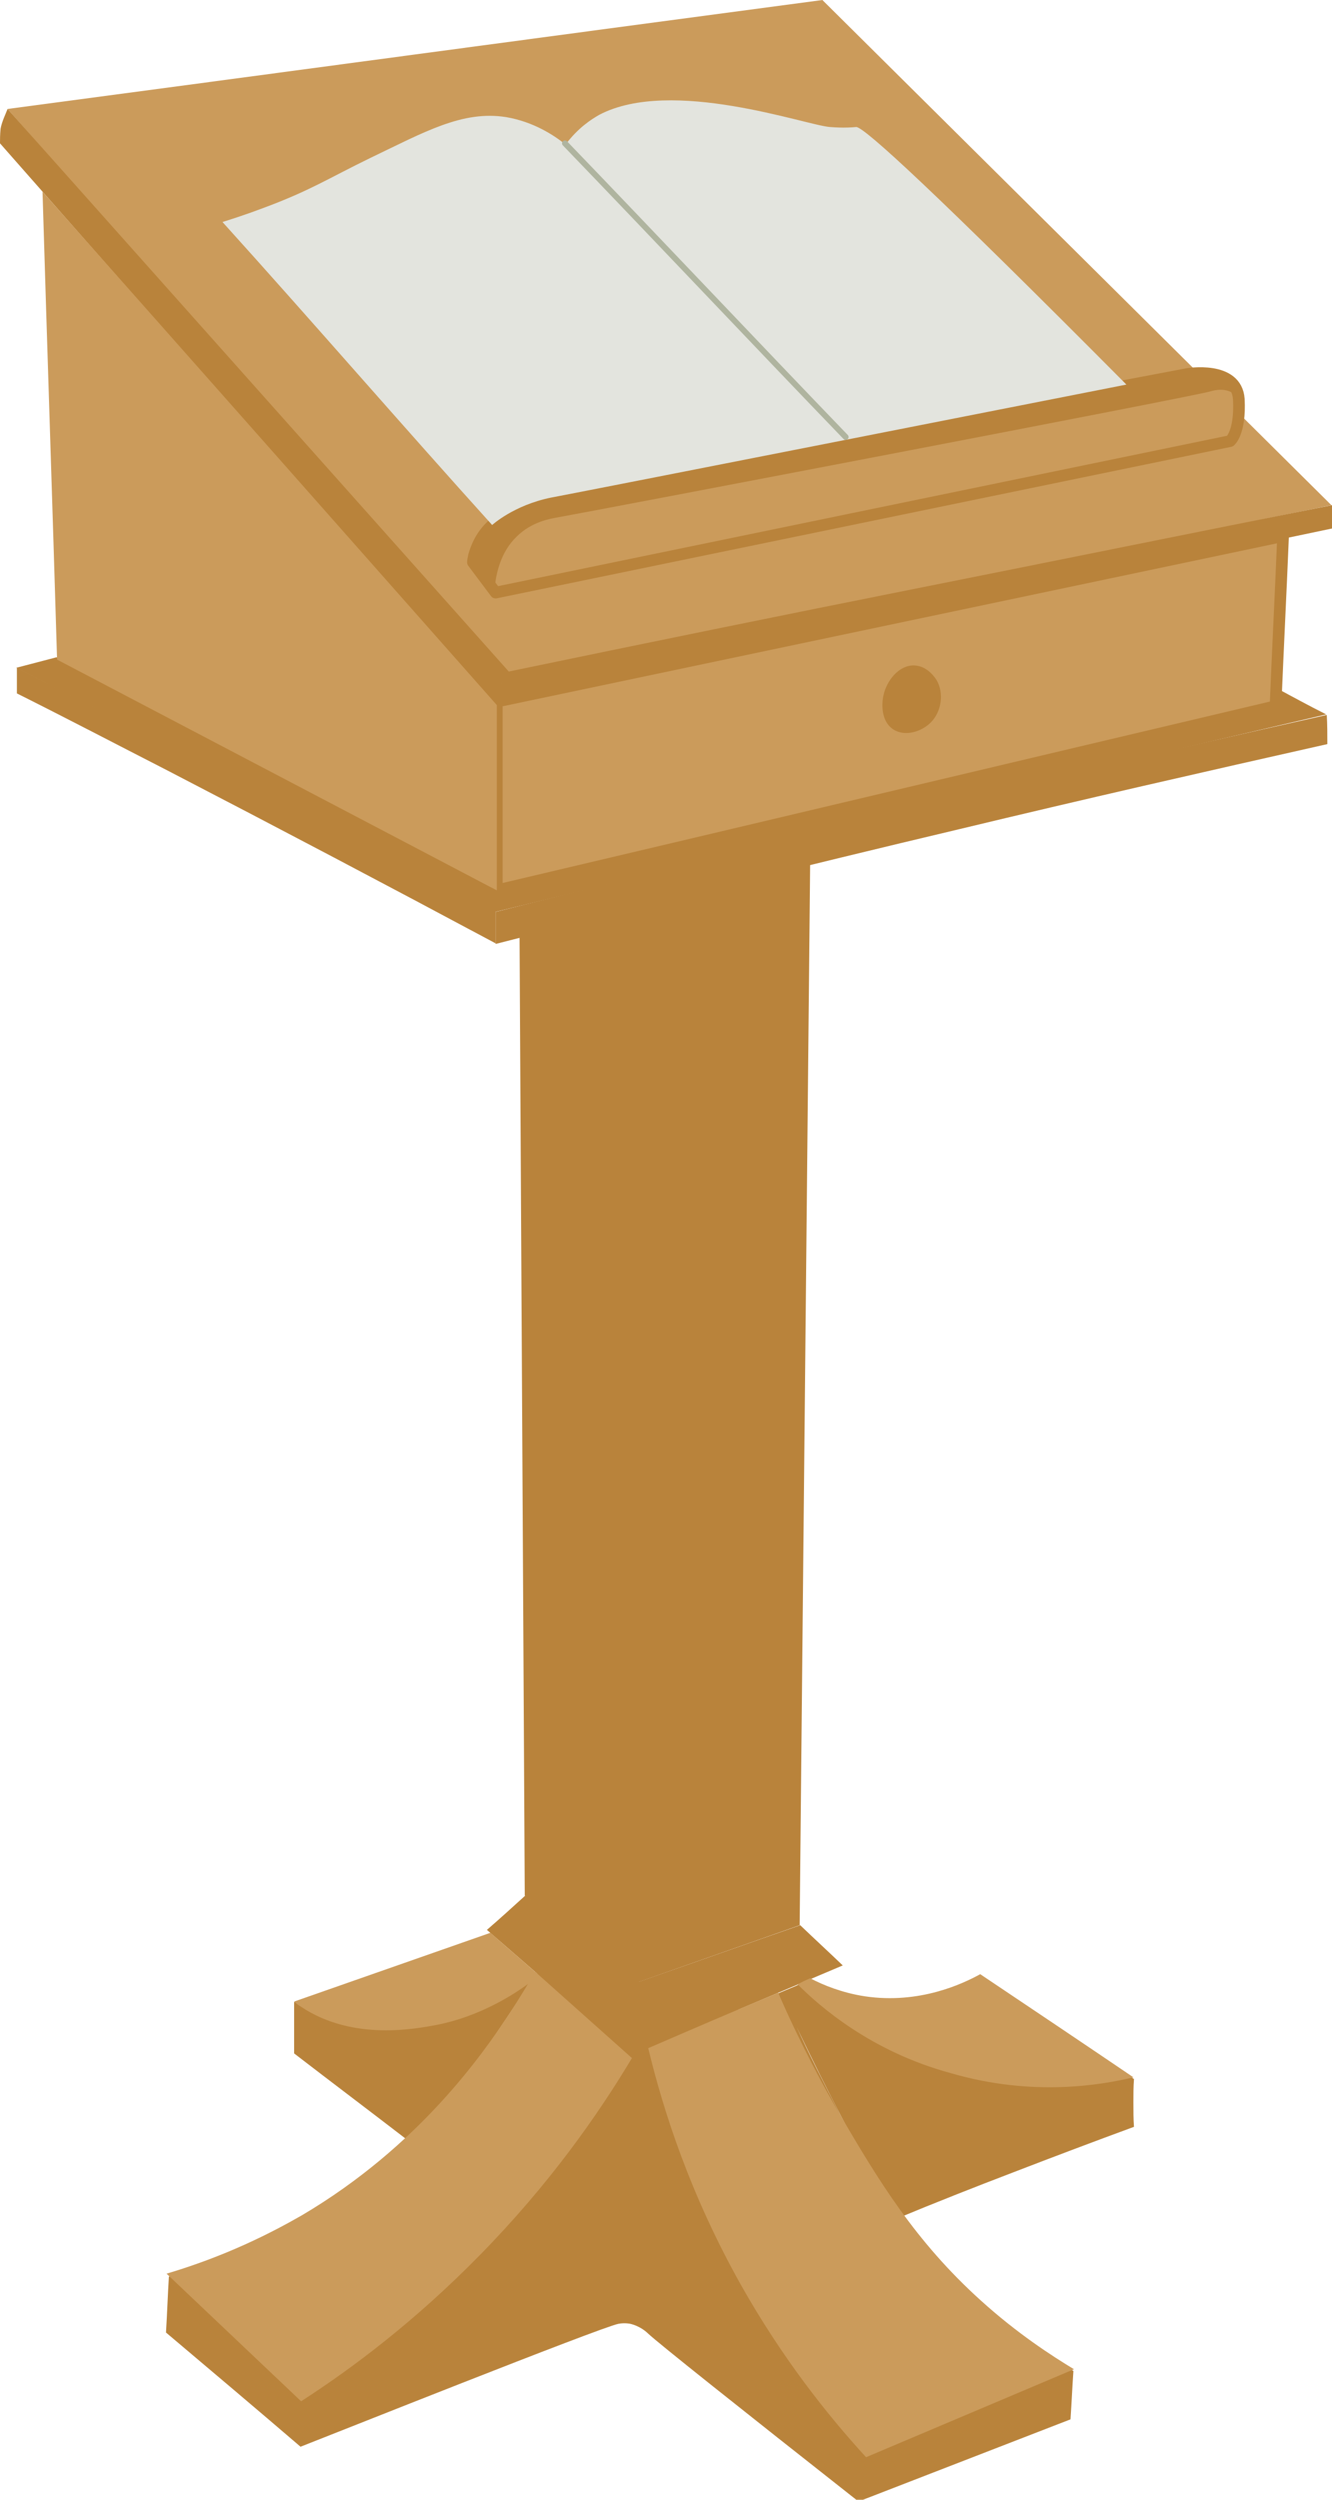 <?xml version="1.0" encoding="utf-8"?>
<!-- Generator: Adobe Illustrator 26.3.1, SVG Export Plug-In . SVG Version: 6.00 Build 0)  -->
<svg version="1.1" id="Laag_1" xmlns="http://www.w3.org/2000/svg" xmlns:xlink="http://www.w3.org/1999/xlink" x="0px" y="0px"
	 viewBox="0 0 228.7 429" style="enable-background:new 0 0 228.7 429;" xml:space="preserve">
<style type="text/css">
	.st0{fill:#B9833B;}
	.st1{fill:#CB9B5B;}
	.st2{fill:#CB9B5B;stroke:#B9833B;stroke-width:2;stroke-linejoin:round;}
	.st3{fill:none;}
	.st4{fill:#CB9B5B;stroke:#B9833B;stroke-width:2;stroke-miterlimit:10;}
	.st5{fill:#E3E4DE;}
	.st6{fill:none;stroke:#AFB49F;stroke-linecap:round;stroke-linejoin:round;}
</style>
<g id="book-stand">
	<path class="st0" d="M154.1,380.7c6.5-2.7,13.1-5.3,19.9-7.9c7-2.7,13.9-5.3,20.7-7.8c-0.1-1.3-0.1-2.7-0.1-4.2c0-1.4,0-2.7,0.1-4
		c-8.6-5.8-17.2-11.5-25.9-17.3c-2.4,1.4-6.5,3.4-12,4c-8.5,0.9-15-2.2-17.5-3.6c-0.7,0.3-1.9,0.5-2.6,0.9l-3.1,1.3l1.9,4.3
		l-43.7-7.8c-3.8,7.8-10.3,18.3-19.8,27.5c-11.8,11.4-23.7,16.8-30.2,19.7c-5.1,2.3-9.5,3.8-12.8,4.9c-0.2,3.2-0.3,6.4-0.5,9.6
		c7.7,6.5,15.4,13,23.1,19.6c4.4-1.7,51.5-20.5,54.6-21.1c1.1-0.2,2,0,2,0c1.7,0.4,2.8,1.4,3.1,1.7c1.7,1.6,15.9,12.9,36.1,28.8
		l36.4-14.1c0.2-2.9,0.3-5.5,0.5-8.3c-11.6-7.4-20.1-14.7-25.8-20.5C156.9,384.4,155.5,382.7,154.1,380.7L154.1,380.7z M144.4,363.2
		c-3-5.8-5.6-10.9-7.6-15.3l0,0c2.5,5.2,5.1,10.5,8,16c2.8,5.4,5.7,10.5,8.5,15.5C150.8,375.5,148.2,370.4,144.4,363.2L144.4,363.2z
		"/>
	<path class="st1" d="M1.3,18.7c28.5,32.4,57,64.8,85.4,97.1l141.9-29.1L141.2,0C94.6,6.2,47.9,12.5,1.3,18.7z"/>
	<path class="st0" d="M218.8,117.9c3,1.6,5.9,3.2,8.9,4.7c-24,5.6-47.9,11.2-71.9,16.9c-23.7,5.6-47.5,11.3-71.2,17.1
		c-27.3-14-54.5-28-81.8-42c2.3-0.6,4.6-1.2,6.9-1.8c25.2,13.3,50.3,26.6,75.5,39.9C129.8,141.1,174.3,129.5,218.8,117.9
		L218.8,117.9z"/>
	<path class="st0" d="M87.4,115.3c-1.3,1.5-1.8,3.6-3.1,5.1C56.5,88.7,27.9,56.3,0,24.6C0,23.9,0,23.1,0.1,22.1
		c0.2-1.2,0.9-2.6,1.2-3.4L87.4,115.3z"/>
	<path class="st2" d="M81.2,96.5L81.2,96.5c0-0.3,0.1-0.7,0.2-1.2c0.1-0.3,0.5-1.8,1.5-3.3c1.3-1.9,2.8-2.9,4-3.7
		c1.1-0.7,2.7-1.6,4.8-2.2c16.2-3.3,32.5-6.6,48.7-9.8c21.1-4.1,42.3-8.1,63.4-12.1l0,0c0,0,8.5-1.5,8.9,4.3
		c0.3,5.8-1.5,7.2-1.5,7.2l-126.1,26L81.2,96.5L81.2,96.5z"/>
	<path class="st0" d="M84.9,101.4c0.2-3,1.1-6.7,3.8-9.3c2.6-2.6,5.9-3.1,7-3.3c6.2-1.1,108.4-20.6,112-21.6
		c0.4-0.1,2.1-0.7,3.7,0.1c0.3,0.2,0.5,0.3,0.7,0.5c0.5,0.5,0.6,1,0.7,1c0.1,0,0.1-1.2-0.5-2.2c-0.9-1.6-2.9-2.1-3.7-2.3
		c-1.6-0.4-2.8-0.2-4.1,0c-2,0.3-4.6,0.7-7.6,1.3c-8.2,1.7-92.2,17.3-104.7,20.5c-0.5,0.1-2.4,0.6-4.6,1.9c-1.4,0.8-3.6,2.1-5.1,4.6
		c-0.9,1.5-1,3.3-1.2,4.2c0.6,0.8,0.9,1.1,1.4,1.9C83.5,99.6,84.2,100.5,84.9,101.4L84.9,101.4z"/>
	<path class="st0" d="M2.9,114.6c0,1.5,0,2.9,0,4.4c8.6,4.3,17.2,8.8,25.8,13.2c19.1,9.9,37.9,19.8,56.4,29.7v-5.5
		C57.7,142.5,30.3,128.6,2.9,114.6z"/>
	<path class="st0" d="M85.1,162c26.1-6.7,52.6-13.3,79.6-19.7c21.2-5.1,42.3-9.9,63.2-14.6c0-1.7,0-3.4-0.1-5
		c-28.6,6.4-57.4,13.1-86.5,20.1c-18.9,4.5-37.6,9-56.2,13.7V162L85.1,162z"/>
	<path class="st0" d="M139.1,148.2c-0.6,60.7-1.2,121.4-1.8,182.2c-9.4,3.3-18.7,6.6-28.1,9.9l-19.1-15
		c-0.3-55.2-0.6-110.4-0.9-165.6C105.9,155.9,122.5,152,139.1,148.2L139.1,148.2z"/>
	<path class="st0" d="M90.2,325.3c-2.2,2-4.4,4-6.6,5.9c8.2,7.1,16.4,14.3,24.7,21.5c12.1-5.1,24.3-10.3,36.4-15.4
		c-2.4-2.3-4.9-4.6-7.3-6.9c-9.2,3.2-18.5,6.5-27.7,9.7C103.1,335.2,96.6,330.2,90.2,325.3L90.2,325.3z"/>
	<path class="st0" d="M84,331.9c-11,3.9-22.5,7.9-33.5,11.7v8.8c6.5,5,13,9.9,19.5,14.9l8.3-8l13.8-20.6L84,331.9L84,331.9z"/>
	<path class="st1" d="M90.9,340.3c-2.8,2.1-8.7,5.8-15.9,7.2c-3.3,0.6-14.3,2.9-23.3-3.1c-0.5-0.3-0.9-0.6-1.2-0.9l33.7-11.8
		c2.6,2.3,5.3,4.6,7.9,6.9C91.7,339.2,91.3,339.8,90.9,340.3L90.9,340.3z"/>
	<path class="st3" d="M111.3,351.8c2.7,11.1,7.5,26,16.7,41.8c6.7,11.6,14.1,20.7,20.4,27.6c-0.1,2.9-0.2,3.4-0.4,4.7
		c-0.2,2.2-0.1,2.8-0.2,2.9c-0.6,0.7-9.6-5.7-40.9-31.3c0.5-14.9,1.1-29.8,1.6-44.7C109.6,352.5,110.5,352.2,111.3,351.8
		L111.3,351.8z"/>
	<path class="st3" d="M184.4,407.1c-8.9,3.7-17.9,7.4-27,11.1c-3,1.2-5.9,2.4-8.9,3.6"/>
	<path class="st3" d="M108.7,353.4c-5.2,10-13.9,23.8-27.9,37.1c-10.4,9.9-20.7,16.6-28.9,21.1l-0.1,7.8c18.5-7,37-13.9,55.5-20.9
		C107.7,383.5,108.2,368.4,108.7,353.4L108.7,353.4z"/>
	<path class="st1" d="M51.7,412.1c-7.7-7.3-15.4-14.6-23.1-21.9c10.1-3,17.8-6.9,23.2-10C72,368.3,83,352.3,87.3,345.8
		c2-3,3.5-5.6,4.6-7.4c5.5,4.9,11.1,9.9,16.6,14.8c-5.8,9.7-14.2,21.7-26.2,33.9C71.4,398.2,60.7,406.3,51.7,412.1L51.7,412.1z"/>
	<path class="st1" d="M111.3,351.5c7.4-3.2,14.8-6.4,22.3-9.5c4,9.1,7.9,16.3,10.8,21.2c6.4,10.9,12.7,21.4,24,31.6
		c6.3,5.7,12.2,9.5,16,11.8l-35.7,15.1c-6.6-7.2-14.4-17-21.5-29.6C118.5,376.6,113.9,362.3,111.3,351.5L111.3,351.5z"/>
	<path class="st1" d="M136.9,340.5c0.4-0.1,0.7-0.3,1.1-0.5c0.4-0.2,0.7-0.3,1.1-0.5c2.3,1.2,5.5,2.5,9.4,3.1
		c9.4,1.4,16.9-2.2,19.8-3.8c8.8,5.9,17.6,11.8,26.3,17.7c-5.4,1.3-17.2,3.4-31.3-0.7C149.6,352.1,140.8,344.4,136.9,340.5
		L136.9,340.5z"/>
	<path class="st0" d="M228.7,86.7c0,0.6,0.1,1.2,0.1,1.9c0,0.7,0,1.4-0.1,2.1c-48.2,10.1-96.5,20.2-144.7,30.4
		c0.9-1.7,2.2-4,3.1-5.8c23.6-4.9,47.1-9.7,70.7-14.4C181.4,96.2,205,91.4,228.7,86.7L228.7,86.7z"/>
	<path class="st4" d="M85.3,120.4v32.4c44.6-10.5,89.2-21.1,133.7-31.6c0.4-9.7,0.9-19.5,1.3-29.2L85.3,120.4L85.3,120.4z"/>
	<path class="st0" d="M160.8,116.7c-0.2-0.3-1.5-2.4-3.8-2.5c-2.7-0.1-4.8,2.7-5.3,5.1c-0.1,0.3-0.9,4.2,1.7,5.9
		c2.1,1.3,4.9,0.3,6.4-1.2C161.7,122.1,162.1,118.9,160.8,116.7L160.8,116.7z"/>
	<path class="st1" d="M7.3,32.9C8.1,59.6,9,86.4,9.8,113.2c25.2,13.2,50.3,26.4,75.5,39.6v-31.8C59.3,91.6,33.3,62.2,7.3,32.9z"/>
</g>
<g id="book">
	<path class="st5" d="M97.1,24.8c-2-1.6-5.5-3.9-10.2-4.7c-7.5-1.2-14.1,2.6-23.3,7c-7.2,3.5-10.3,5.6-18.4,8.6
		c-2.9,1.1-5.4,1.9-7,2.4c15.1,16.7,31.2,35.3,46.3,52c0,0,3.7-3.4,10.1-4.7c6.4-1.2,98.8-19.4,98.8-19.4
		c-32.6-32.8-45.1-44.3-46.4-44.2c0,0-0.9,0.1-2.2,0.1c0,0-1.1,0-2.3-0.1c-4.1-0.3-27.2-8.6-39.6-2.1
		C101.5,20.5,99.3,21.9,97.1,24.8L97.1,24.8z"/>
	<path class="st6" d="M97,24.6c15.9,16.5,32.3,33.9,48.2,50.4"/>
</g>
</svg>
